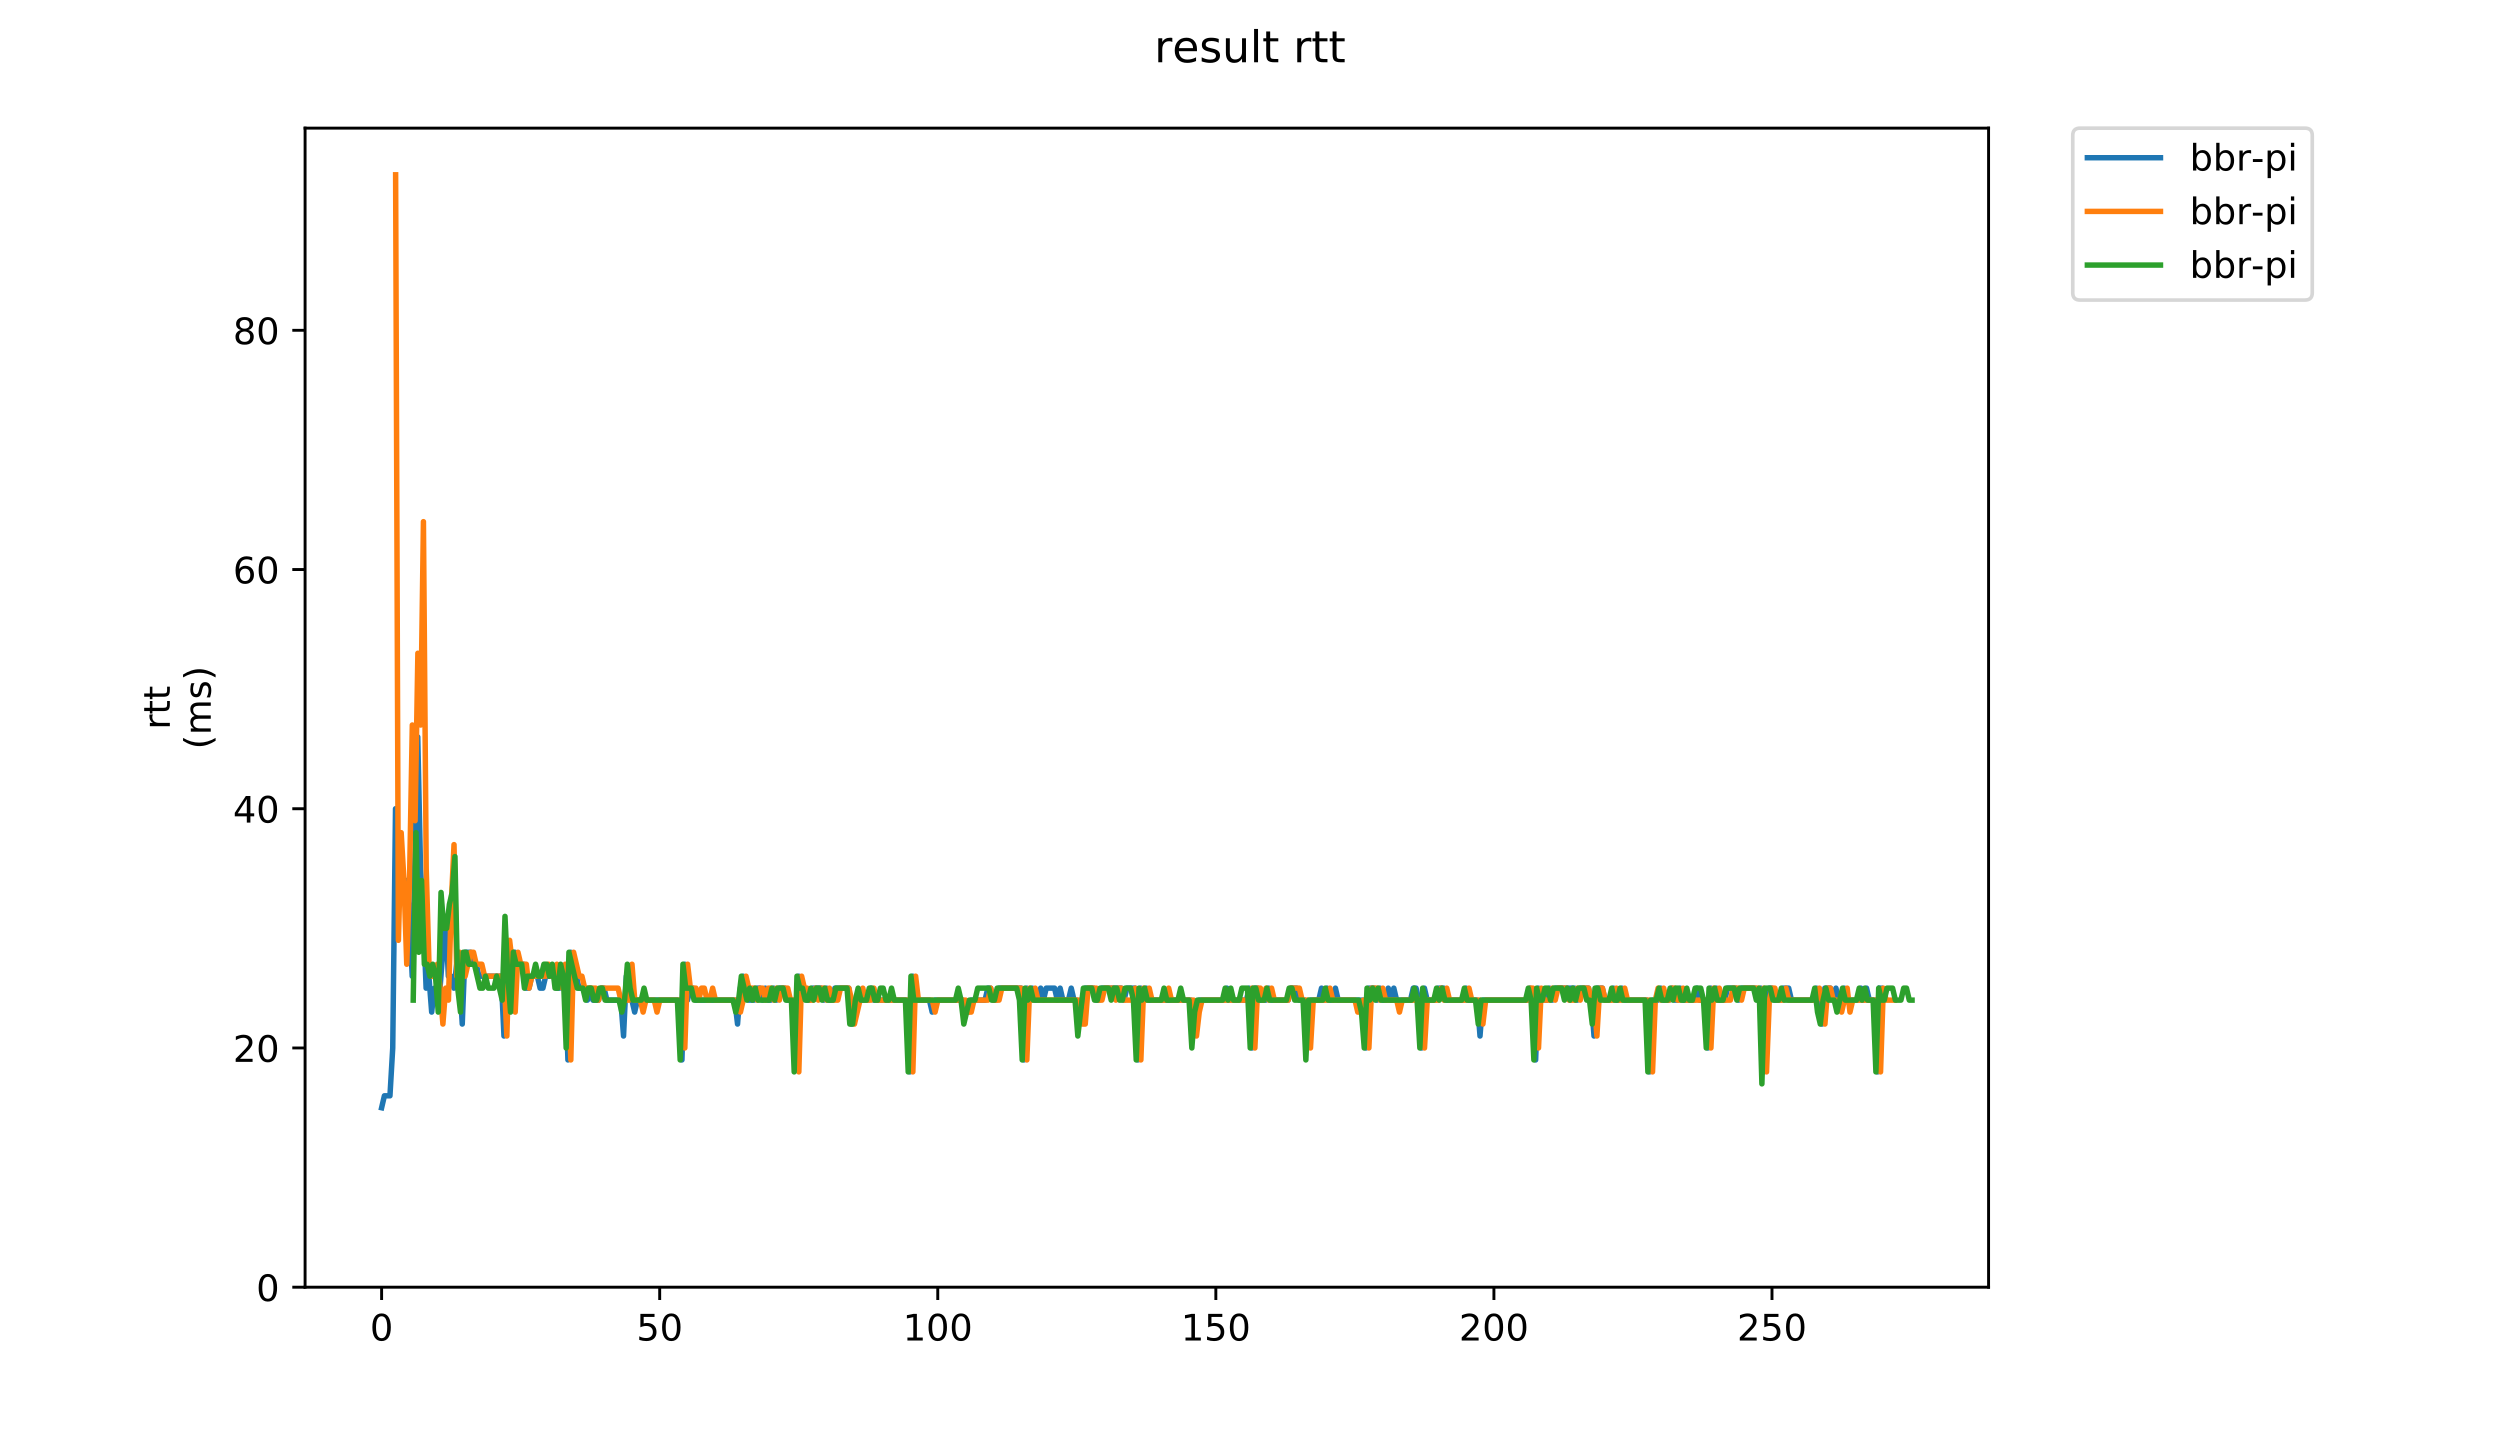 <?xml version="1.0" encoding="utf-8" standalone="no"?>
<!DOCTYPE svg PUBLIC "-//W3C//DTD SVG 1.1//EN"
  "http://www.w3.org/Graphics/SVG/1.1/DTD/svg11.dtd">
<!-- Created with matplotlib (https://matplotlib.org/) -->
<svg height="396pt" version="1.1" viewBox="0 0 684 396" width="684pt" xmlns="http://www.w3.org/2000/svg" xmlns:xlink="http://www.w3.org/1999/xlink">
 <defs>
  <style type="text/css">
*{stroke-linecap:butt;stroke-linejoin:round;}
  </style>
 </defs>
 <g id="figure_1">
  <g id="patch_1">
   <path d="M 0 396 
L 684 396 
L 684 0 
L 0 0 
z
" style="fill:#ffffff;"/>
  </g>
  <g id="axes_1">
   <g id="patch_2">
    <path d="M 83.472 352.174 
L 544.074 352.174 
L 544.074 35.062 
L 83.472 35.062 
z
" style="fill:#ffffff;"/>
   </g>
   <g id="matplotlib.axis_1">
    <g id="xtick_1">
     <g id="line2d_1">
      <defs>
       <path d="M 0 0 
L 0 3.5 
" id="mf617453ffa" style="stroke:#000000;stroke-width:0.8;"/>
      </defs>
      <g>
       <use style="stroke:#000000;stroke-width:0.8;" x="104.409" xlink:href="#mf617453ffa" y="352.174"/>
      </g>
     </g>
     <g id="text_1">
      <!-- 0 -->
      <defs>
       <path d="M 31.781 66.406 
Q 24.172 66.406 20.328 58.906 
Q 16.5 51.422 16.5 36.375 
Q 16.5 21.391 20.328 13.891 
Q 24.172 6.391 31.781 6.391 
Q 39.453 6.391 43.281 13.891 
Q 47.125 21.391 47.125 36.375 
Q 47.125 51.422 43.281 58.906 
Q 39.453 66.406 31.781 66.406 
z
M 31.781 74.219 
Q 44.047 74.219 50.516 64.516 
Q 56.984 54.828 56.984 36.375 
Q 56.984 17.969 50.516 8.266 
Q 44.047 -1.422 31.781 -1.422 
Q 19.531 -1.422 13.062 8.266 
Q 6.594 17.969 6.594 36.375 
Q 6.594 54.828 13.062 64.516 
Q 19.531 74.219 31.781 74.219 
z
" id="DejaVuSans-48"/>
      </defs>
      <g transform="translate(101.228 366.773)scale(0.1 -0.1)">
       <use xlink:href="#DejaVuSans-48"/>
      </g>
     </g>
    </g>
    <g id="xtick_2">
     <g id="line2d_2">
      <g>
       <use style="stroke:#000000;stroke-width:0.8;" x="180.49" xlink:href="#mf617453ffa" y="352.174"/>
      </g>
     </g>
     <g id="text_2">
      <!-- 50 -->
      <defs>
       <path d="M 10.797 72.906 
L 49.516 72.906 
L 49.516 64.594 
L 19.828 64.594 
L 19.828 46.734 
Q 21.969 47.469 24.109 47.828 
Q 26.266 48.188 28.422 48.188 
Q 40.625 48.188 47.75 41.5 
Q 54.891 34.812 54.891 23.391 
Q 54.891 11.625 47.562 5.094 
Q 40.234 -1.422 26.906 -1.422 
Q 22.312 -1.422 17.547 -0.641 
Q 12.797 0.141 7.719 1.703 
L 7.719 11.625 
Q 12.109 9.234 16.797 8.062 
Q 21.484 6.891 26.703 6.891 
Q 35.156 6.891 40.078 11.328 
Q 45.016 15.766 45.016 23.391 
Q 45.016 31 40.078 35.438 
Q 35.156 39.891 26.703 39.891 
Q 22.75 39.891 18.812 39.016 
Q 14.891 38.141 10.797 36.281 
z
" id="DejaVuSans-53"/>
      </defs>
      <g transform="translate(174.128 366.773)scale(0.1 -0.1)">
       <use xlink:href="#DejaVuSans-53"/>
       <use x="63.623" xlink:href="#DejaVuSans-48"/>
      </g>
     </g>
    </g>
    <g id="xtick_3">
     <g id="line2d_3">
      <g>
       <use style="stroke:#000000;stroke-width:0.8;" x="256.572" xlink:href="#mf617453ffa" y="352.174"/>
      </g>
     </g>
     <g id="text_3">
      <!-- 100 -->
      <defs>
       <path d="M 12.406 8.297 
L 28.516 8.297 
L 28.516 63.922 
L 10.984 60.406 
L 10.984 69.391 
L 28.422 72.906 
L 38.281 72.906 
L 38.281 8.297 
L 54.391 8.297 
L 54.391 0 
L 12.406 0 
z
" id="DejaVuSans-49"/>
      </defs>
      <g transform="translate(247.028 366.773)scale(0.1 -0.1)">
       <use xlink:href="#DejaVuSans-49"/>
       <use x="63.623" xlink:href="#DejaVuSans-48"/>
       <use x="127.246" xlink:href="#DejaVuSans-48"/>
      </g>
     </g>
    </g>
    <g id="xtick_4">
     <g id="line2d_4">
      <g>
       <use style="stroke:#000000;stroke-width:0.8;" x="332.654" xlink:href="#mf617453ffa" y="352.174"/>
      </g>
     </g>
     <g id="text_4">
      <!-- 150 -->
      <g transform="translate(323.11 366.773)scale(0.1 -0.1)">
       <use xlink:href="#DejaVuSans-49"/>
       <use x="63.623" xlink:href="#DejaVuSans-53"/>
       <use x="127.246" xlink:href="#DejaVuSans-48"/>
      </g>
     </g>
    </g>
    <g id="xtick_5">
     <g id="line2d_5">
      <g>
       <use style="stroke:#000000;stroke-width:0.8;" x="408.735" xlink:href="#mf617453ffa" y="352.174"/>
      </g>
     </g>
     <g id="text_5">
      <!-- 200 -->
      <defs>
       <path d="M 19.188 8.297 
L 53.609 8.297 
L 53.609 0 
L 7.328 0 
L 7.328 8.297 
Q 12.938 14.109 22.625 23.891 
Q 32.328 33.688 34.812 36.531 
Q 39.547 41.844 41.422 45.531 
Q 43.312 49.219 43.312 52.781 
Q 43.312 58.594 39.234 62.25 
Q 35.156 65.922 28.609 65.922 
Q 23.969 65.922 18.812 64.312 
Q 13.672 62.703 7.812 59.422 
L 7.812 69.391 
Q 13.766 71.781 18.938 73 
Q 24.125 74.219 28.422 74.219 
Q 39.75 74.219 46.484 68.547 
Q 53.219 62.891 53.219 53.422 
Q 53.219 48.922 51.531 44.891 
Q 49.859 40.875 45.406 35.406 
Q 44.188 33.984 37.641 27.219 
Q 31.109 20.453 19.188 8.297 
z
" id="DejaVuSans-50"/>
      </defs>
      <g transform="translate(399.191 366.773)scale(0.1 -0.1)">
       <use xlink:href="#DejaVuSans-50"/>
       <use x="63.623" xlink:href="#DejaVuSans-48"/>
       <use x="127.246" xlink:href="#DejaVuSans-48"/>
      </g>
     </g>
    </g>
    <g id="xtick_6">
     <g id="line2d_6">
      <g>
       <use style="stroke:#000000;stroke-width:0.8;" x="484.817" xlink:href="#mf617453ffa" y="352.174"/>
      </g>
     </g>
     <g id="text_6">
      <!-- 250 -->
      <g transform="translate(475.273 366.773)scale(0.1 -0.1)">
       <use xlink:href="#DejaVuSans-50"/>
       <use x="63.623" xlink:href="#DejaVuSans-53"/>
       <use x="127.246" xlink:href="#DejaVuSans-48"/>
      </g>
     </g>
    </g>
   </g>
   <g id="matplotlib.axis_2">
    <g id="ytick_1">
     <g id="line2d_7">
      <defs>
       <path d="M 0 0 
L -3.5 0 
" id="m9fdfbf5001" style="stroke:#000000;stroke-width:0.8;"/>
      </defs>
      <g>
       <use style="stroke:#000000;stroke-width:0.8;" x="83.472" xlink:href="#m9fdfbf5001" y="352.174"/>
      </g>
     </g>
     <g id="text_7">
      <!-- 0 -->
      <g transform="translate(70.11 355.973)scale(0.1 -0.1)">
       <use xlink:href="#DejaVuSans-48"/>
      </g>
     </g>
    </g>
    <g id="ytick_2">
     <g id="line2d_8">
      <g>
       <use style="stroke:#000000;stroke-width:0.8;" x="83.472" xlink:href="#m9fdfbf5001" y="286.723"/>
      </g>
     </g>
     <g id="text_8">
      <!-- 20 -->
      <g transform="translate(63.747 290.522)scale(0.1 -0.1)">
       <use xlink:href="#DejaVuSans-50"/>
       <use x="63.623" xlink:href="#DejaVuSans-48"/>
      </g>
     </g>
    </g>
    <g id="ytick_3">
     <g id="line2d_9">
      <g>
       <use style="stroke:#000000;stroke-width:0.8;" x="83.472" xlink:href="#m9fdfbf5001" y="221.272"/>
      </g>
     </g>
     <g id="text_9">
      <!-- 40 -->
      <defs>
       <path d="M 37.797 64.312 
L 12.891 25.391 
L 37.797 25.391 
z
M 35.203 72.906 
L 47.609 72.906 
L 47.609 25.391 
L 58.016 25.391 
L 58.016 17.188 
L 47.609 17.188 
L 47.609 0 
L 37.797 0 
L 37.797 17.188 
L 4.891 17.188 
L 4.891 26.703 
z
" id="DejaVuSans-52"/>
      </defs>
      <g transform="translate(63.747 225.071)scale(0.1 -0.1)">
       <use xlink:href="#DejaVuSans-52"/>
       <use x="63.623" xlink:href="#DejaVuSans-48"/>
      </g>
     </g>
    </g>
    <g id="ytick_4">
     <g id="line2d_10">
      <g>
       <use style="stroke:#000000;stroke-width:0.8;" x="83.472" xlink:href="#m9fdfbf5001" y="155.82"/>
      </g>
     </g>
     <g id="text_10">
      <!-- 60 -->
      <defs>
       <path d="M 33.016 40.375 
Q 26.375 40.375 22.484 35.828 
Q 18.609 31.297 18.609 23.391 
Q 18.609 15.531 22.484 10.953 
Q 26.375 6.391 33.016 6.391 
Q 39.656 6.391 43.531 10.953 
Q 47.406 15.531 47.406 23.391 
Q 47.406 31.297 43.531 35.828 
Q 39.656 40.375 33.016 40.375 
z
M 52.594 71.297 
L 52.594 62.312 
Q 48.875 64.062 45.094 64.984 
Q 41.312 65.922 37.594 65.922 
Q 27.828 65.922 22.672 59.328 
Q 17.531 52.734 16.797 39.406 
Q 19.672 43.656 24.016 45.922 
Q 28.375 48.188 33.594 48.188 
Q 44.578 48.188 50.953 41.516 
Q 57.328 34.859 57.328 23.391 
Q 57.328 12.156 50.688 5.359 
Q 44.047 -1.422 33.016 -1.422 
Q 20.359 -1.422 13.672 8.266 
Q 6.984 17.969 6.984 36.375 
Q 6.984 53.656 15.188 63.938 
Q 23.391 74.219 37.203 74.219 
Q 40.922 74.219 44.703 73.484 
Q 48.484 72.75 52.594 71.297 
z
" id="DejaVuSans-54"/>
      </defs>
      <g transform="translate(63.747 159.619)scale(0.1 -0.1)">
       <use xlink:href="#DejaVuSans-54"/>
       <use x="63.623" xlink:href="#DejaVuSans-48"/>
      </g>
     </g>
    </g>
    <g id="ytick_5">
     <g id="line2d_11">
      <g>
       <use style="stroke:#000000;stroke-width:0.8;" x="83.472" xlink:href="#m9fdfbf5001" y="90.369"/>
      </g>
     </g>
     <g id="text_11">
      <!-- 80 -->
      <defs>
       <path d="M 31.781 34.625 
Q 24.75 34.625 20.719 30.859 
Q 16.703 27.094 16.703 20.516 
Q 16.703 13.922 20.719 10.156 
Q 24.75 6.391 31.781 6.391 
Q 38.812 6.391 42.859 10.172 
Q 46.922 13.969 46.922 20.516 
Q 46.922 27.094 42.891 30.859 
Q 38.875 34.625 31.781 34.625 
z
M 21.922 38.812 
Q 15.578 40.375 12.031 44.719 
Q 8.5 49.078 8.5 55.328 
Q 8.5 64.062 14.719 69.141 
Q 20.953 74.219 31.781 74.219 
Q 42.672 74.219 48.875 69.141 
Q 55.078 64.062 55.078 55.328 
Q 55.078 49.078 51.531 44.719 
Q 48 40.375 41.703 38.812 
Q 48.828 37.156 52.797 32.312 
Q 56.781 27.484 56.781 20.516 
Q 56.781 9.906 50.312 4.234 
Q 43.844 -1.422 31.781 -1.422 
Q 19.734 -1.422 13.25 4.234 
Q 6.781 9.906 6.781 20.516 
Q 6.781 27.484 10.781 32.312 
Q 14.797 37.156 21.922 38.812 
z
M 18.312 54.391 
Q 18.312 48.734 21.844 45.562 
Q 25.391 42.391 31.781 42.391 
Q 38.141 42.391 41.719 45.562 
Q 45.312 48.734 45.312 54.391 
Q 45.312 60.062 41.719 63.234 
Q 38.141 66.406 31.781 66.406 
Q 25.391 66.406 21.844 63.234 
Q 18.312 60.062 18.312 54.391 
z
" id="DejaVuSans-56"/>
      </defs>
      <g transform="translate(63.747 94.168)scale(0.1 -0.1)">
       <use xlink:href="#DejaVuSans-56"/>
       <use x="63.623" xlink:href="#DejaVuSans-48"/>
      </g>
     </g>
    </g>
    <g id="text_12">
     <!-- rtt -->
     <defs>
      <path d="M 41.109 46.297 
Q 39.594 47.172 37.812 47.578 
Q 36.031 48 33.891 48 
Q 26.266 48 22.188 43.047 
Q 18.109 38.094 18.109 28.812 
L 18.109 0 
L 9.078 0 
L 9.078 54.688 
L 18.109 54.688 
L 18.109 46.188 
Q 20.953 51.172 25.484 53.578 
Q 30.031 56 36.531 56 
Q 37.453 56 38.578 55.875 
Q 39.703 55.766 41.062 55.516 
z
" id="DejaVuSans-114"/>
      <path d="M 18.312 70.219 
L 18.312 54.688 
L 36.812 54.688 
L 36.812 47.703 
L 18.312 47.703 
L 18.312 18.016 
Q 18.312 11.328 20.141 9.422 
Q 21.969 7.516 27.594 7.516 
L 36.812 7.516 
L 36.812 0 
L 27.594 0 
Q 17.188 0 13.234 3.875 
Q 9.281 7.766 9.281 18.016 
L 9.281 47.703 
L 2.688 47.703 
L 2.688 54.688 
L 9.281 54.688 
L 9.281 70.219 
z
" id="DejaVuSans-116"/>
     </defs>
     <g transform="translate(46.47 199.594)rotate(-90)scale(0.1 -0.1)">
      <use xlink:href="#DejaVuSans-114"/>
      <use x="41.113" xlink:href="#DejaVuSans-116"/>
      <use x="80.322" xlink:href="#DejaVuSans-116"/>
     </g>
     <!-- (ms) -->
     <defs>
      <path d="M 31 75.875 
Q 24.469 64.656 21.281 53.656 
Q 18.109 42.672 18.109 31.391 
Q 18.109 20.125 21.312 9.062 
Q 24.516 -2 31 -13.188 
L 23.188 -13.188 
Q 15.875 -1.703 12.234 9.375 
Q 8.594 20.453 8.594 31.391 
Q 8.594 42.281 12.203 53.312 
Q 15.828 64.359 23.188 75.875 
z
" id="DejaVuSans-40"/>
      <path d="M 52 44.188 
Q 55.375 50.25 60.062 53.125 
Q 64.75 56 71.094 56 
Q 79.641 56 84.281 50.016 
Q 88.922 44.047 88.922 33.016 
L 88.922 0 
L 79.891 0 
L 79.891 32.719 
Q 79.891 40.578 77.094 44.375 
Q 74.312 48.188 68.609 48.188 
Q 61.625 48.188 57.562 43.547 
Q 53.516 38.922 53.516 30.906 
L 53.516 0 
L 44.484 0 
L 44.484 32.719 
Q 44.484 40.625 41.703 44.406 
Q 38.922 48.188 33.109 48.188 
Q 26.219 48.188 22.156 43.531 
Q 18.109 38.875 18.109 30.906 
L 18.109 0 
L 9.078 0 
L 9.078 54.688 
L 18.109 54.688 
L 18.109 46.188 
Q 21.188 51.219 25.484 53.609 
Q 29.781 56 35.688 56 
Q 41.656 56 45.828 52.969 
Q 50 49.953 52 44.188 
z
" id="DejaVuSans-109"/>
      <path d="M 44.281 53.078 
L 44.281 44.578 
Q 40.484 46.531 36.375 47.5 
Q 32.281 48.484 27.875 48.484 
Q 21.188 48.484 17.844 46.438 
Q 14.5 44.391 14.5 40.281 
Q 14.5 37.156 16.891 35.375 
Q 19.281 33.594 26.516 31.984 
L 29.594 31.297 
Q 39.156 29.25 43.188 25.516 
Q 47.219 21.781 47.219 15.094 
Q 47.219 7.469 41.188 3.016 
Q 35.156 -1.422 24.609 -1.422 
Q 20.219 -1.422 15.453 -0.562 
Q 10.688 0.297 5.422 2 
L 5.422 11.281 
Q 10.406 8.688 15.234 7.391 
Q 20.062 6.109 24.812 6.109 
Q 31.156 6.109 34.562 8.281 
Q 37.984 10.453 37.984 14.406 
Q 37.984 18.062 35.516 20.016 
Q 33.062 21.969 24.703 23.781 
L 21.578 24.516 
Q 13.234 26.266 9.516 29.906 
Q 5.812 33.547 5.812 39.891 
Q 5.812 47.609 11.281 51.797 
Q 16.75 56 26.812 56 
Q 31.781 56 36.172 55.266 
Q 40.578 54.547 44.281 53.078 
z
" id="DejaVuSans-115"/>
      <path d="M 8.016 75.875 
L 15.828 75.875 
Q 23.141 64.359 26.781 53.312 
Q 30.422 42.281 30.422 31.391 
Q 30.422 20.453 26.781 9.375 
Q 23.141 -1.703 15.828 -13.188 
L 8.016 -13.188 
Q 14.5 -2 17.703 9.062 
Q 20.906 20.125 20.906 31.391 
Q 20.906 42.672 17.703 53.656 
Q 14.5 64.656 8.016 75.875 
z
" id="DejaVuSans-41"/>
     </defs>
     <g transform="translate(57.668 204.995)rotate(-90)scale(0.1 -0.1)">
      <use xlink:href="#DejaVuSans-40"/>
      <use x="39.014" xlink:href="#DejaVuSans-109"/>
      <use x="136.426" xlink:href="#DejaVuSans-115"/>
      <use x="188.525" xlink:href="#DejaVuSans-41"/>
     </g>
    </g>
   </g>
   <g id="line2d_12">
    <path clip-path="url(#p9d3defbac0)" d="M 104.409 303.086 
L 105.17 299.813 
L 106.691 299.813 
L 107.452 286.723 
L 108.213 221.272 
L 108.974 234.362 
L 110.495 240.907 
L 111.256 240.907 
L 112.017 250.725 
L 112.778 267.087 
L 114.299 201.636 
L 115.06 237.634 
L 115.821 250.725 
L 116.582 270.36 
L 117.343 267.087 
L 118.103 276.905 
L 118.864 270.36 
L 120.386 270.36 
L 121.908 250.725 
L 122.668 267.087 
L 123.429 267.087 
L 124.19 270.36 
L 124.951 263.815 
L 125.712 267.087 
L 126.472 280.178 
L 127.233 260.542 
L 128.755 260.542 
L 129.516 263.815 
L 130.277 263.815 
L 131.037 267.087 
L 137.124 267.087 
L 137.885 283.45 
L 138.645 257.27 
L 139.406 260.542 
L 140.928 260.542 
L 141.689 263.815 
L 143.21 263.815 
L 143.971 270.36 
L 144.732 270.36 
L 145.493 267.087 
L 147.014 267.087 
L 147.775 270.36 
L 148.536 270.36 
L 149.297 267.087 
L 151.579 267.087 
L 152.34 270.36 
L 153.101 270.36 
L 153.862 267.087 
L 154.623 267.087 
L 155.383 289.995 
L 156.144 260.542 
L 156.905 267.087 
L 157.666 267.087 
L 158.427 270.36 
L 159.948 270.36 
L 160.709 273.633 
L 161.47 270.36 
L 162.231 273.633 
L 163.752 273.633 
L 164.513 270.36 
L 165.274 270.36 
L 166.035 273.633 
L 169.839 273.633 
L 170.6 283.45 
L 171.361 267.087 
L 172.121 267.087 
L 172.882 273.633 
L 173.643 276.905 
L 174.404 273.633 
L 185.816 273.633 
L 186.577 289.995 
L 187.338 263.815 
L 188.099 273.633 
L 188.859 270.36 
L 189.62 270.36 
L 190.381 273.633 
L 201.032 273.633 
L 201.793 280.178 
L 202.554 270.36 
L 203.315 267.087 
L 204.836 273.633 
L 206.358 273.633 
L 207.119 270.36 
L 207.88 270.36 
L 208.641 273.633 
L 209.401 270.36 
L 210.162 273.633 
L 210.923 273.633 
L 211.684 270.36 
L 212.445 273.633 
L 213.205 270.36 
L 214.727 270.36 
L 215.488 273.633 
L 217.01 273.633 
L 217.77 289.995 
L 218.531 267.087 
L 219.292 270.36 
L 220.053 270.36 
L 220.814 273.633 
L 221.574 273.633 
L 222.335 270.36 
L 224.618 270.36 
L 225.378 273.633 
L 226.139 270.36 
L 226.9 273.633 
L 227.661 273.633 
L 228.422 270.36 
L 232.226 270.36 
L 232.987 280.178 
L 234.508 273.633 
L 237.552 273.633 
L 238.312 270.36 
L 239.073 273.633 
L 248.203 273.633 
L 248.964 293.268 
L 249.725 267.087 
L 250.485 273.633 
L 254.289 273.633 
L 255.05 276.905 
L 255.811 273.633 
L 263.419 273.633 
L 264.18 276.905 
L 264.941 276.905 
L 265.702 273.633 
L 269.506 273.633 
L 270.267 270.36 
L 271.027 270.36 
L 271.788 273.633 
L 272.549 273.633 
L 273.31 270.36 
L 279.396 270.36 
L 280.157 289.995 
L 280.918 270.36 
L 281.679 273.633 
L 282.44 270.36 
L 283.201 273.633 
L 283.961 273.633 
L 284.722 270.36 
L 285.483 273.633 
L 286.244 270.36 
L 288.526 270.36 
L 289.287 273.633 
L 290.048 270.36 
L 290.809 273.633 
L 292.33 273.633 
L 293.091 270.36 
L 293.852 273.633 
L 294.613 273.633 
L 295.374 280.178 
L 296.134 276.905 
L 296.895 270.36 
L 299.178 270.36 
L 299.938 273.633 
L 300.699 273.633 
L 301.46 270.36 
L 306.786 270.36 
L 307.547 273.633 
L 308.307 270.36 
L 310.59 270.36 
L 311.351 289.995 
L 312.112 270.36 
L 312.872 273.633 
L 313.633 270.36 
L 314.394 273.633 
L 325.806 273.633 
L 326.567 283.45 
L 327.328 276.905 
L 328.089 273.633 
L 334.936 273.633 
L 335.697 270.36 
L 336.458 273.633 
L 341.023 273.633 
L 341.783 270.36 
L 342.544 286.723 
L 343.305 270.36 
L 344.066 270.36 
L 344.827 273.633 
L 346.348 273.633 
L 347.109 270.36 
L 347.87 273.633 
L 352.435 273.633 
L 353.196 270.36 
L 354.717 270.36 
L 355.478 273.633 
L 357 273.633 
L 357.76 286.723 
L 358.521 273.633 
L 360.804 273.633 
L 361.565 270.36 
L 362.325 273.633 
L 363.086 270.36 
L 363.847 273.633 
L 364.608 273.633 
L 365.369 270.36 
L 366.129 273.633 
L 372.977 273.633 
L 373.738 286.723 
L 374.498 270.36 
L 376.02 270.36 
L 376.781 273.633 
L 377.542 270.36 
L 378.302 273.633 
L 379.063 273.633 
L 379.824 270.36 
L 380.585 273.633 
L 381.346 270.36 
L 382.107 273.633 
L 385.911 273.633 
L 386.671 270.36 
L 387.432 270.36 
L 388.193 273.633 
L 388.954 286.723 
L 389.715 270.36 
L 390.476 273.633 
L 392.758 273.633 
L 393.519 270.36 
L 395.04 270.36 
L 395.801 273.633 
L 400.366 273.633 
L 401.127 270.36 
L 401.888 273.633 
L 404.17 273.633 
L 404.931 283.45 
L 405.692 273.633 
L 417.865 273.633 
L 418.626 270.36 
L 419.387 273.633 
L 420.147 289.995 
L 420.908 270.36 
L 421.669 273.633 
L 423.191 273.633 
L 423.951 270.36 
L 424.712 273.633 
L 425.473 270.36 
L 430.799 270.36 
L 431.56 273.633 
L 432.32 270.36 
L 434.603 270.36 
L 435.364 273.633 
L 436.124 283.45 
L 436.885 270.36 
L 438.407 270.36 
L 439.168 273.633 
L 440.689 273.633 
L 441.45 270.36 
L 442.211 273.633 
L 442.972 273.633 
L 443.733 270.36 
L 444.493 273.633 
L 450.58 273.633 
L 451.341 293.268 
L 452.102 273.633 
L 453.623 273.633 
L 454.384 270.36 
L 455.145 273.633 
L 456.667 273.633 
L 457.427 270.36 
L 458.188 273.633 
L 458.949 273.633 
L 459.71 270.36 
L 460.471 273.633 
L 463.514 273.633 
L 464.275 270.36 
L 465.035 273.633 
L 466.557 273.633 
L 467.318 286.723 
L 468.079 270.36 
L 468.84 273.633 
L 469.6 270.36 
L 470.361 273.633 
L 471.883 273.633 
L 472.644 270.36 
L 474.926 270.36 
L 475.687 273.633 
L 476.448 270.36 
L 480.252 270.36 
L 481.013 273.633 
L 481.773 270.36 
L 482.534 293.268 
L 483.295 273.633 
L 484.056 270.36 
L 484.817 270.36 
L 485.578 273.633 
L 487.099 273.633 
L 487.86 270.36 
L 489.382 270.36 
L 490.142 273.633 
L 496.229 273.633 
L 496.99 270.36 
L 497.751 273.633 
L 498.511 280.178 
L 499.272 270.36 
L 500.794 270.36 
L 501.555 273.633 
L 502.315 270.36 
L 503.076 273.633 
L 503.837 273.633 
L 504.598 270.36 
L 505.359 273.633 
L 508.402 273.633 
L 509.163 270.36 
L 509.924 273.633 
L 510.684 270.36 
L 511.445 273.633 
L 512.967 273.633 
L 513.728 293.268 
L 514.489 270.36 
L 514.489 270.36 
" style="fill:none;stroke:#1f77b4;stroke-linecap:square;stroke-width:1.5;"/>
   </g>
   <g id="line2d_13">
    <path clip-path="url(#p9d3defbac0)" d="M 108.242 47.826 
L 109.003 257.27 
L 109.763 227.817 
L 110.524 240.907 
L 111.285 263.815 
L 112.046 240.907 
L 112.807 198.364 
L 113.567 224.544 
L 114.328 178.728 
L 115.089 198.364 
L 115.85 142.73 
L 116.611 237.634 
L 117.372 263.815 
L 118.132 267.087 
L 118.893 267.087 
L 119.654 263.815 
L 120.415 270.36 
L 121.176 280.178 
L 121.936 270.36 
L 122.697 273.633 
L 123.458 247.452 
L 124.219 231.089 
L 124.98 267.087 
L 125.741 260.542 
L 126.501 267.087 
L 127.262 267.087 
L 128.784 260.542 
L 129.545 260.542 
L 130.305 263.815 
L 131.827 263.815 
L 132.588 267.087 
L 137.914 267.087 
L 138.674 283.45 
L 139.435 257.27 
L 140.196 263.815 
L 140.957 276.905 
L 141.718 260.542 
L 142.478 263.815 
L 144 263.815 
L 144.761 270.36 
L 145.522 267.087 
L 149.326 267.087 
L 150.087 263.815 
L 150.847 267.087 
L 151.608 267.087 
L 152.369 263.815 
L 153.891 270.36 
L 154.652 263.815 
L 155.412 267.087 
L 156.173 289.995 
L 156.934 260.542 
L 158.456 267.087 
L 159.216 267.087 
L 159.977 270.36 
L 163.021 270.36 
L 163.781 273.633 
L 164.542 270.36 
L 169.107 270.36 
L 169.868 273.633 
L 172.15 273.633 
L 172.911 263.815 
L 173.672 273.633 
L 175.194 273.633 
L 175.954 276.905 
L 176.715 273.633 
L 178.998 273.633 
L 179.758 276.905 
L 180.519 273.633 
L 186.606 273.633 
L 187.367 286.723 
L 188.127 263.815 
L 188.888 270.36 
L 190.41 270.36 
L 191.171 273.633 
L 191.932 270.36 
L 192.692 270.36 
L 193.453 273.633 
L 194.214 273.633 
L 194.975 270.36 
L 195.736 273.633 
L 201.822 273.633 
L 202.583 276.905 
L 203.344 273.633 
L 204.105 267.087 
L 204.865 270.36 
L 206.387 270.36 
L 207.148 273.633 
L 207.909 270.36 
L 208.669 270.36 
L 209.43 273.633 
L 210.191 270.36 
L 210.952 270.36 
L 211.713 273.633 
L 212.474 270.36 
L 213.234 273.633 
L 213.995 270.36 
L 215.517 270.36 
L 216.278 273.633 
L 217.799 273.633 
L 218.56 293.268 
L 219.321 267.087 
L 220.082 270.36 
L 220.843 270.36 
L 221.603 273.633 
L 222.364 273.633 
L 223.125 270.36 
L 223.886 273.633 
L 224.647 270.36 
L 225.407 270.36 
L 226.168 273.633 
L 226.929 270.36 
L 227.69 273.633 
L 229.211 273.633 
L 229.972 270.36 
L 232.255 270.36 
L 233.016 273.633 
L 233.776 280.178 
L 236.059 270.36 
L 236.82 273.633 
L 238.341 273.633 
L 239.102 270.36 
L 239.863 273.633 
L 248.993 273.633 
L 249.754 293.268 
L 250.514 267.087 
L 251.275 273.633 
L 255.079 273.633 
L 255.84 276.905 
L 256.601 273.633 
L 264.209 273.633 
L 264.97 276.905 
L 265.731 276.905 
L 266.491 273.633 
L 270.296 273.633 
L 271.056 270.36 
L 271.817 273.633 
L 273.339 273.633 
L 274.1 270.36 
L 279.425 270.36 
L 280.186 273.633 
L 280.947 289.995 
L 281.708 270.36 
L 282.469 273.633 
L 283.229 270.36 
L 283.99 273.633 
L 295.402 273.633 
L 296.163 280.178 
L 296.924 280.178 
L 297.685 270.36 
L 299.967 270.36 
L 300.728 273.633 
L 301.489 273.633 
L 302.25 270.36 
L 304.532 270.36 
L 305.293 273.633 
L 306.054 270.36 
L 306.815 270.36 
L 307.576 273.633 
L 309.858 273.633 
L 310.619 270.36 
L 311.38 273.633 
L 312.14 289.995 
L 312.901 270.36 
L 313.662 273.633 
L 314.423 270.36 
L 315.184 273.633 
L 318.988 273.633 
L 319.749 270.36 
L 320.509 273.633 
L 326.596 273.633 
L 327.357 283.45 
L 328.118 276.905 
L 328.878 273.633 
L 341.812 273.633 
L 342.573 270.36 
L 343.334 286.723 
L 344.095 270.36 
L 344.855 270.36 
L 345.616 273.633 
L 346.377 270.36 
L 347.138 273.633 
L 347.899 270.36 
L 348.66 273.633 
L 352.464 273.633 
L 353.224 270.36 
L 355.507 270.36 
L 356.268 273.633 
L 357.789 273.633 
L 358.55 286.723 
L 359.311 273.633 
L 363.115 273.633 
L 363.876 270.36 
L 364.637 273.633 
L 370.723 273.633 
L 371.484 276.905 
L 372.245 276.905 
L 373.006 273.633 
L 373.766 276.905 
L 374.527 286.723 
L 375.288 270.36 
L 376.81 270.36 
L 377.571 273.633 
L 378.331 270.36 
L 379.092 273.633 
L 382.135 273.633 
L 382.896 276.905 
L 383.657 273.633 
L 388.983 273.633 
L 389.744 286.723 
L 390.504 273.633 
L 393.548 273.633 
L 394.309 270.36 
L 395.069 273.633 
L 395.83 270.36 
L 396.591 273.633 
L 401.156 273.633 
L 401.917 270.36 
L 402.677 273.633 
L 404.96 273.633 
L 405.721 280.178 
L 406.482 273.633 
L 417.894 273.633 
L 418.655 270.36 
L 419.415 270.36 
L 420.176 273.633 
L 420.937 286.723 
L 421.698 270.36 
L 422.459 273.633 
L 423.98 273.633 
L 424.741 270.36 
L 425.502 273.633 
L 426.263 270.36 
L 428.545 270.36 
L 429.306 273.633 
L 430.828 273.633 
L 431.589 270.36 
L 432.349 273.633 
L 433.11 270.36 
L 434.632 270.36 
L 435.393 273.633 
L 436.153 273.633 
L 436.914 283.45 
L 437.675 270.36 
L 438.436 270.36 
L 439.197 273.633 
L 441.479 273.633 
L 442.24 270.36 
L 443.001 273.633 
L 443.762 273.633 
L 444.522 270.36 
L 445.283 273.633 
L 451.37 273.633 
L 452.131 293.268 
L 452.891 273.633 
L 453.652 270.36 
L 454.413 273.633 
L 455.174 270.36 
L 455.935 273.633 
L 456.695 273.633 
L 457.456 270.36 
L 458.217 270.36 
L 458.978 273.633 
L 459.739 273.633 
L 460.5 270.36 
L 461.26 273.633 
L 467.347 273.633 
L 468.108 286.723 
L 468.868 270.36 
L 469.629 273.633 
L 470.39 270.36 
L 471.151 273.633 
L 473.433 273.633 
L 474.194 270.36 
L 475.716 270.36 
L 476.477 273.633 
L 477.237 270.36 
L 481.042 270.36 
L 481.802 273.633 
L 482.563 270.36 
L 483.324 293.268 
L 484.085 273.633 
L 484.846 270.36 
L 485.606 270.36 
L 486.367 273.633 
L 487.889 273.633 
L 488.65 270.36 
L 489.411 273.633 
L 497.019 273.633 
L 497.779 270.36 
L 498.54 273.633 
L 499.301 280.178 
L 500.062 270.36 
L 500.823 270.36 
L 501.584 273.633 
L 503.105 273.633 
L 503.866 276.905 
L 505.388 270.36 
L 506.148 276.905 
L 506.909 273.633 
L 513.757 273.633 
L 514.517 293.268 
L 515.278 270.36 
L 516.039 273.633 
L 518.322 273.633 
L 518.322 273.633 
" style="fill:none;stroke:#ff7f0e;stroke-linecap:square;stroke-width:1.5;"/>
   </g>
   <g id="line2d_14">
    <path clip-path="url(#p9d3defbac0)" d="M 113.058 273.633 
L 113.819 227.817 
L 114.579 260.542 
L 115.34 240.907 
L 116.101 263.815 
L 116.862 263.815 
L 117.623 267.087 
L 118.383 263.815 
L 119.144 267.087 
L 119.905 276.905 
L 120.666 244.179 
L 121.427 253.997 
L 122.188 253.997 
L 122.948 247.452 
L 123.709 244.179 
L 124.47 234.362 
L 125.231 270.36 
L 125.992 276.905 
L 126.752 260.542 
L 127.513 260.542 
L 128.274 263.815 
L 129.796 263.815 
L 131.317 270.36 
L 132.078 270.36 
L 132.839 267.087 
L 133.6 270.36 
L 135.121 270.36 
L 135.882 267.087 
L 137.404 273.633 
L 138.165 250.725 
L 138.925 267.087 
L 139.686 276.905 
L 140.447 260.542 
L 141.208 263.815 
L 142.73 263.815 
L 143.49 270.36 
L 144.251 267.087 
L 145.773 267.087 
L 146.534 263.815 
L 147.294 267.087 
L 148.055 267.087 
L 148.816 263.815 
L 149.577 263.815 
L 150.338 267.087 
L 151.099 263.815 
L 151.859 270.36 
L 152.62 270.36 
L 153.381 263.815 
L 154.142 267.087 
L 154.903 286.723 
L 155.663 260.542 
L 157.946 270.36 
L 159.467 270.36 
L 160.228 273.633 
L 160.989 270.36 
L 161.75 270.36 
L 162.511 273.633 
L 163.272 273.633 
L 164.032 270.36 
L 164.793 270.36 
L 165.554 273.633 
L 169.358 273.633 
L 170.119 276.905 
L 170.88 273.633 
L 171.641 263.815 
L 172.401 270.36 
L 173.162 273.633 
L 175.445 273.633 
L 176.205 270.36 
L 176.966 273.633 
L 185.335 273.633 
L 186.096 289.995 
L 186.857 263.815 
L 187.618 270.36 
L 189.139 270.36 
L 189.9 273.633 
L 200.552 273.633 
L 201.312 276.905 
L 202.073 273.633 
L 202.834 267.087 
L 204.356 273.633 
L 205.116 270.36 
L 205.877 273.633 
L 206.638 270.36 
L 207.399 273.633 
L 210.442 273.633 
L 211.203 270.36 
L 211.964 273.633 
L 212.725 270.36 
L 214.246 270.36 
L 215.007 273.633 
L 216.529 273.633 
L 217.29 293.268 
L 218.05 267.087 
L 218.811 270.36 
L 219.572 270.36 
L 220.333 273.633 
L 221.094 273.633 
L 221.854 270.36 
L 222.615 273.633 
L 223.376 270.36 
L 224.137 270.36 
L 224.898 273.633 
L 225.658 270.36 
L 226.419 273.633 
L 227.941 273.633 
L 228.702 270.36 
L 231.745 270.36 
L 232.506 280.178 
L 233.267 280.178 
L 234.027 273.633 
L 234.788 270.36 
L 235.549 273.633 
L 237.071 273.633 
L 237.832 270.36 
L 238.592 270.36 
L 239.353 273.633 
L 240.114 273.633 
L 240.875 270.36 
L 241.636 270.36 
L 242.396 273.633 
L 243.157 273.633 
L 243.918 270.36 
L 244.679 273.633 
L 247.722 273.633 
L 248.483 293.268 
L 249.244 267.087 
L 250.005 273.633 
L 261.417 273.633 
L 262.178 270.36 
L 262.938 273.633 
L 263.699 280.178 
L 265.221 273.633 
L 266.743 273.633 
L 267.503 270.36 
L 270.547 270.36 
L 271.307 273.633 
L 272.068 273.633 
L 272.829 270.36 
L 278.155 270.36 
L 278.916 273.633 
L 279.676 289.995 
L 280.437 270.36 
L 281.198 273.633 
L 281.959 270.36 
L 282.72 273.633 
L 294.132 273.633 
L 294.893 283.45 
L 296.414 270.36 
L 298.697 270.36 
L 299.458 273.633 
L 300.218 273.633 
L 300.979 270.36 
L 303.262 270.36 
L 304.023 273.633 
L 304.783 270.36 
L 305.544 270.36 
L 306.305 273.633 
L 307.066 273.633 
L 307.827 270.36 
L 309.348 270.36 
L 310.109 273.633 
L 310.87 289.995 
L 311.631 270.36 
L 312.391 273.633 
L 313.152 270.36 
L 313.913 273.633 
L 317.717 273.633 
L 318.478 270.36 
L 319.239 273.633 
L 322.282 273.633 
L 323.043 270.36 
L 323.804 273.633 
L 325.325 273.633 
L 326.086 286.723 
L 326.847 276.905 
L 327.608 273.633 
L 334.455 273.633 
L 335.216 270.36 
L 335.977 273.633 
L 336.738 270.36 
L 337.498 273.633 
L 339.02 273.633 
L 339.781 270.36 
L 341.302 270.36 
L 342.063 286.723 
L 342.824 270.36 
L 343.585 270.36 
L 344.346 273.633 
L 345.867 273.633 
L 346.628 270.36 
L 347.389 273.633 
L 351.954 273.633 
L 352.715 270.36 
L 353.476 270.36 
L 354.236 273.633 
L 356.519 273.633 
L 357.28 289.995 
L 358.04 273.633 
L 361.845 273.633 
L 362.605 270.36 
L 363.366 273.633 
L 371.735 273.633 
L 372.496 276.905 
L 373.257 286.723 
L 374.018 270.36 
L 374.778 273.633 
L 375.539 270.36 
L 376.3 273.633 
L 377.061 270.36 
L 377.822 273.633 
L 386.191 273.633 
L 386.951 270.36 
L 387.712 273.633 
L 388.473 286.723 
L 389.234 270.36 
L 389.995 273.633 
L 392.277 273.633 
L 393.038 270.36 
L 393.799 273.633 
L 394.56 270.36 
L 395.32 273.633 
L 399.885 273.633 
L 400.646 270.36 
L 401.407 273.633 
L 403.689 273.633 
L 404.45 280.178 
L 405.211 273.633 
L 417.384 273.633 
L 418.145 270.36 
L 418.906 273.633 
L 419.667 289.995 
L 420.427 270.36 
L 421.188 273.633 
L 421.949 273.633 
L 422.71 270.36 
L 423.471 270.36 
L 424.231 273.633 
L 424.992 270.36 
L 427.275 270.36 
L 428.035 273.633 
L 428.796 270.36 
L 429.557 273.633 
L 430.318 270.36 
L 431.079 273.633 
L 431.84 270.36 
L 433.361 270.36 
L 434.122 273.633 
L 434.883 273.633 
L 435.644 280.178 
L 436.404 270.36 
L 437.165 270.36 
L 437.926 273.633 
L 440.209 273.633 
L 440.969 270.36 
L 441.73 273.633 
L 442.491 273.633 
L 443.252 270.36 
L 444.013 273.633 
L 450.099 273.633 
L 450.86 293.268 
L 451.621 273.633 
L 453.142 273.633 
L 453.903 270.36 
L 454.664 273.633 
L 456.186 273.633 
L 456.946 270.36 
L 457.707 273.633 
L 458.468 270.36 
L 459.229 270.36 
L 459.99 273.633 
L 460.751 273.633 
L 461.511 270.36 
L 462.272 273.633 
L 463.033 273.633 
L 463.794 270.36 
L 465.315 270.36 
L 466.076 273.633 
L 466.837 286.723 
L 467.598 270.36 
L 468.359 273.633 
L 469.12 270.36 
L 469.88 273.633 
L 471.402 273.633 
L 472.163 270.36 
L 474.445 270.36 
L 475.206 273.633 
L 475.967 270.36 
L 479.771 270.36 
L 480.532 273.633 
L 481.293 270.36 
L 482.053 296.541 
L 482.814 270.36 
L 484.336 270.36 
L 485.097 273.633 
L 486.618 273.633 
L 487.379 270.36 
L 488.14 273.633 
L 495.748 273.633 
L 496.509 270.36 
L 497.27 276.905 
L 498.031 280.178 
L 498.791 273.633 
L 499.552 270.36 
L 500.313 273.633 
L 501.835 273.633 
L 502.595 276.905 
L 504.117 270.36 
L 504.878 273.633 
L 507.921 273.633 
L 508.682 270.36 
L 509.443 273.633 
L 510.204 270.36 
L 510.964 273.633 
L 512.486 273.633 
L 513.247 293.268 
L 514.008 270.36 
L 514.768 273.633 
L 515.529 273.633 
L 516.29 270.36 
L 517.812 270.36 
L 518.573 273.633 
L 520.094 273.633 
L 520.855 270.36 
L 521.616 270.36 
L 522.377 273.633 
L 523.137 273.633 
L 523.137 273.633 
" style="fill:none;stroke:#2ca02c;stroke-linecap:square;stroke-width:1.5;"/>
   </g>
   <g id="patch_3">
    <path d="M 83.472 352.174 
L 83.472 35.062 
" style="fill:none;stroke:#000000;stroke-linecap:square;stroke-linejoin:miter;stroke-width:0.8;"/>
   </g>
   <g id="patch_4">
    <path d="M 544.074 352.174 
L 544.074 35.062 
" style="fill:none;stroke:#000000;stroke-linecap:square;stroke-linejoin:miter;stroke-width:0.8;"/>
   </g>
   <g id="patch_5">
    <path d="M 83.472 352.174 
L 544.074 352.174 
" style="fill:none;stroke:#000000;stroke-linecap:square;stroke-linejoin:miter;stroke-width:0.8;"/>
   </g>
   <g id="patch_6">
    <path d="M 83.472 35.062 
L 544.074 35.062 
" style="fill:none;stroke:#000000;stroke-linecap:square;stroke-linejoin:miter;stroke-width:0.8;"/>
   </g>
   <g id="legend_1">
    <g id="patch_7">
     <path d="M 569.104 82.097 
L 630.637 82.097 
Q 632.637 82.097 632.637 80.097 
L 632.637 37.062 
Q 632.637 35.062 630.637 35.062 
L 569.104 35.062 
Q 567.104 35.062 567.104 37.062 
L 567.104 80.097 
Q 567.104 82.097 569.104 82.097 
z
" style="fill:#ffffff;opacity:0.8;stroke:#cccccc;stroke-linejoin:miter;"/>
    </g>
    <g id="line2d_15">
     <path d="M 571.104 43.161 
L 591.104 43.161 
" style="fill:none;stroke:#1f77b4;stroke-linecap:square;stroke-width:1.5;"/>
    </g>
    <g id="line2d_16"/>
    <g id="text_13">
     <!-- bbr-pi -->
     <defs>
      <path d="M 48.688 27.297 
Q 48.688 37.203 44.609 42.844 
Q 40.531 48.484 33.406 48.484 
Q 26.266 48.484 22.188 42.844 
Q 18.109 37.203 18.109 27.297 
Q 18.109 17.391 22.188 11.75 
Q 26.266 6.109 33.406 6.109 
Q 40.531 6.109 44.609 11.75 
Q 48.688 17.391 48.688 27.297 
z
M 18.109 46.391 
Q 20.953 51.266 25.266 53.625 
Q 29.594 56 35.594 56 
Q 45.562 56 51.781 48.094 
Q 58.016 40.188 58.016 27.297 
Q 58.016 14.406 51.781 6.484 
Q 45.562 -1.422 35.594 -1.422 
Q 29.594 -1.422 25.266 0.953 
Q 20.953 3.328 18.109 8.203 
L 18.109 0 
L 9.078 0 
L 9.078 75.984 
L 18.109 75.984 
z
" id="DejaVuSans-98"/>
      <path d="M 4.891 31.391 
L 31.203 31.391 
L 31.203 23.391 
L 4.891 23.391 
z
" id="DejaVuSans-45"/>
      <path d="M 18.109 8.203 
L 18.109 -20.797 
L 9.078 -20.797 
L 9.078 54.688 
L 18.109 54.688 
L 18.109 46.391 
Q 20.953 51.266 25.266 53.625 
Q 29.594 56 35.594 56 
Q 45.562 56 51.781 48.094 
Q 58.016 40.188 58.016 27.297 
Q 58.016 14.406 51.781 6.484 
Q 45.562 -1.422 35.594 -1.422 
Q 29.594 -1.422 25.266 0.953 
Q 20.953 3.328 18.109 8.203 
z
M 48.688 27.297 
Q 48.688 37.203 44.609 42.844 
Q 40.531 48.484 33.406 48.484 
Q 26.266 48.484 22.188 42.844 
Q 18.109 37.203 18.109 27.297 
Q 18.109 17.391 22.188 11.75 
Q 26.266 6.109 33.406 6.109 
Q 40.531 6.109 44.609 11.75 
Q 48.688 17.391 48.688 27.297 
z
" id="DejaVuSans-112"/>
      <path d="M 9.422 54.688 
L 18.406 54.688 
L 18.406 0 
L 9.422 0 
z
M 9.422 75.984 
L 18.406 75.984 
L 18.406 64.594 
L 9.422 64.594 
z
" id="DejaVuSans-105"/>
     </defs>
     <g transform="translate(599.104 46.661)scale(0.1 -0.1)">
      <use xlink:href="#DejaVuSans-98"/>
      <use x="63.477" xlink:href="#DejaVuSans-98"/>
      <use x="126.953" xlink:href="#DejaVuSans-114"/>
      <use x="167.973" xlink:href="#DejaVuSans-45"/>
      <use x="204.057" xlink:href="#DejaVuSans-112"/>
      <use x="267.533" xlink:href="#DejaVuSans-105"/>
     </g>
    </g>
    <g id="line2d_17">
     <path d="M 571.104 57.839 
L 591.104 57.839 
" style="fill:none;stroke:#ff7f0e;stroke-linecap:square;stroke-width:1.5;"/>
    </g>
    <g id="line2d_18"/>
    <g id="text_14">
     <!-- bbr-pi -->
     <g transform="translate(599.104 61.339)scale(0.1 -0.1)">
      <use xlink:href="#DejaVuSans-98"/>
      <use x="63.477" xlink:href="#DejaVuSans-98"/>
      <use x="126.953" xlink:href="#DejaVuSans-114"/>
      <use x="167.973" xlink:href="#DejaVuSans-45"/>
      <use x="204.057" xlink:href="#DejaVuSans-112"/>
      <use x="267.533" xlink:href="#DejaVuSans-105"/>
     </g>
    </g>
    <g id="line2d_19">
     <path d="M 571.104 72.517 
L 591.104 72.517 
" style="fill:none;stroke:#2ca02c;stroke-linecap:square;stroke-width:1.5;"/>
    </g>
    <g id="line2d_20"/>
    <g id="text_15">
     <!-- bbr-pi -->
     <g transform="translate(599.104 76.017)scale(0.1 -0.1)">
      <use xlink:href="#DejaVuSans-98"/>
      <use x="63.477" xlink:href="#DejaVuSans-98"/>
      <use x="126.953" xlink:href="#DejaVuSans-114"/>
      <use x="167.973" xlink:href="#DejaVuSans-45"/>
      <use x="204.057" xlink:href="#DejaVuSans-112"/>
      <use x="267.533" xlink:href="#DejaVuSans-105"/>
     </g>
    </g>
   </g>
  </g>
  <g id="text_16">
   <!-- result rtt -->
   <defs>
    <path d="M 56.203 29.594 
L 56.203 25.203 
L 14.891 25.203 
Q 15.484 15.922 20.484 11.062 
Q 25.484 6.203 34.422 6.203 
Q 39.594 6.203 44.453 7.469 
Q 49.312 8.734 54.109 11.281 
L 54.109 2.781 
Q 49.266 0.734 44.188 -0.344 
Q 39.109 -1.422 33.891 -1.422 
Q 20.797 -1.422 13.156 6.188 
Q 5.516 13.812 5.516 26.812 
Q 5.516 40.234 12.766 48.109 
Q 20.016 56 32.328 56 
Q 43.359 56 49.781 48.891 
Q 56.203 41.797 56.203 29.594 
z
M 47.219 32.234 
Q 47.125 39.594 43.094 43.984 
Q 39.062 48.391 32.422 48.391 
Q 24.906 48.391 20.391 44.141 
Q 15.875 39.891 15.188 32.172 
z
" id="DejaVuSans-101"/>
    <path d="M 8.5 21.578 
L 8.5 54.688 
L 17.484 54.688 
L 17.484 21.922 
Q 17.484 14.156 20.5 10.266 
Q 23.531 6.391 29.594 6.391 
Q 36.859 6.391 41.078 11.031 
Q 45.312 15.672 45.312 23.688 
L 45.312 54.688 
L 54.297 54.688 
L 54.297 0 
L 45.312 0 
L 45.312 8.406 
Q 42.047 3.422 37.719 1 
Q 33.406 -1.422 27.688 -1.422 
Q 18.266 -1.422 13.375 4.438 
Q 8.5 10.297 8.5 21.578 
z
M 31.109 56 
z
" id="DejaVuSans-117"/>
    <path d="M 9.422 75.984 
L 18.406 75.984 
L 18.406 0 
L 9.422 0 
z
" id="DejaVuSans-108"/>
    <path id="DejaVuSans-32"/>
   </defs>
   <g transform="translate(315.818 17.038)scale(0.12 -0.12)">
    <use xlink:href="#DejaVuSans-114"/>
    <use x="41.082" xlink:href="#DejaVuSans-101"/>
    <use x="102.605" xlink:href="#DejaVuSans-115"/>
    <use x="154.705" xlink:href="#DejaVuSans-117"/>
    <use x="218.084" xlink:href="#DejaVuSans-108"/>
    <use x="245.867" xlink:href="#DejaVuSans-116"/>
    <use x="285.076" xlink:href="#DejaVuSans-32"/>
    <use x="316.863" xlink:href="#DejaVuSans-114"/>
    <use x="357.977" xlink:href="#DejaVuSans-116"/>
    <use x="397.186" xlink:href="#DejaVuSans-116"/>
   </g>
  </g>
 </g>
 <defs>
  <clipPath id="p9d3defbac0">
   <rect height="317.112" width="460.602" x="83.472" y="35.062"/>
  </clipPath>
 </defs>
</svg>

